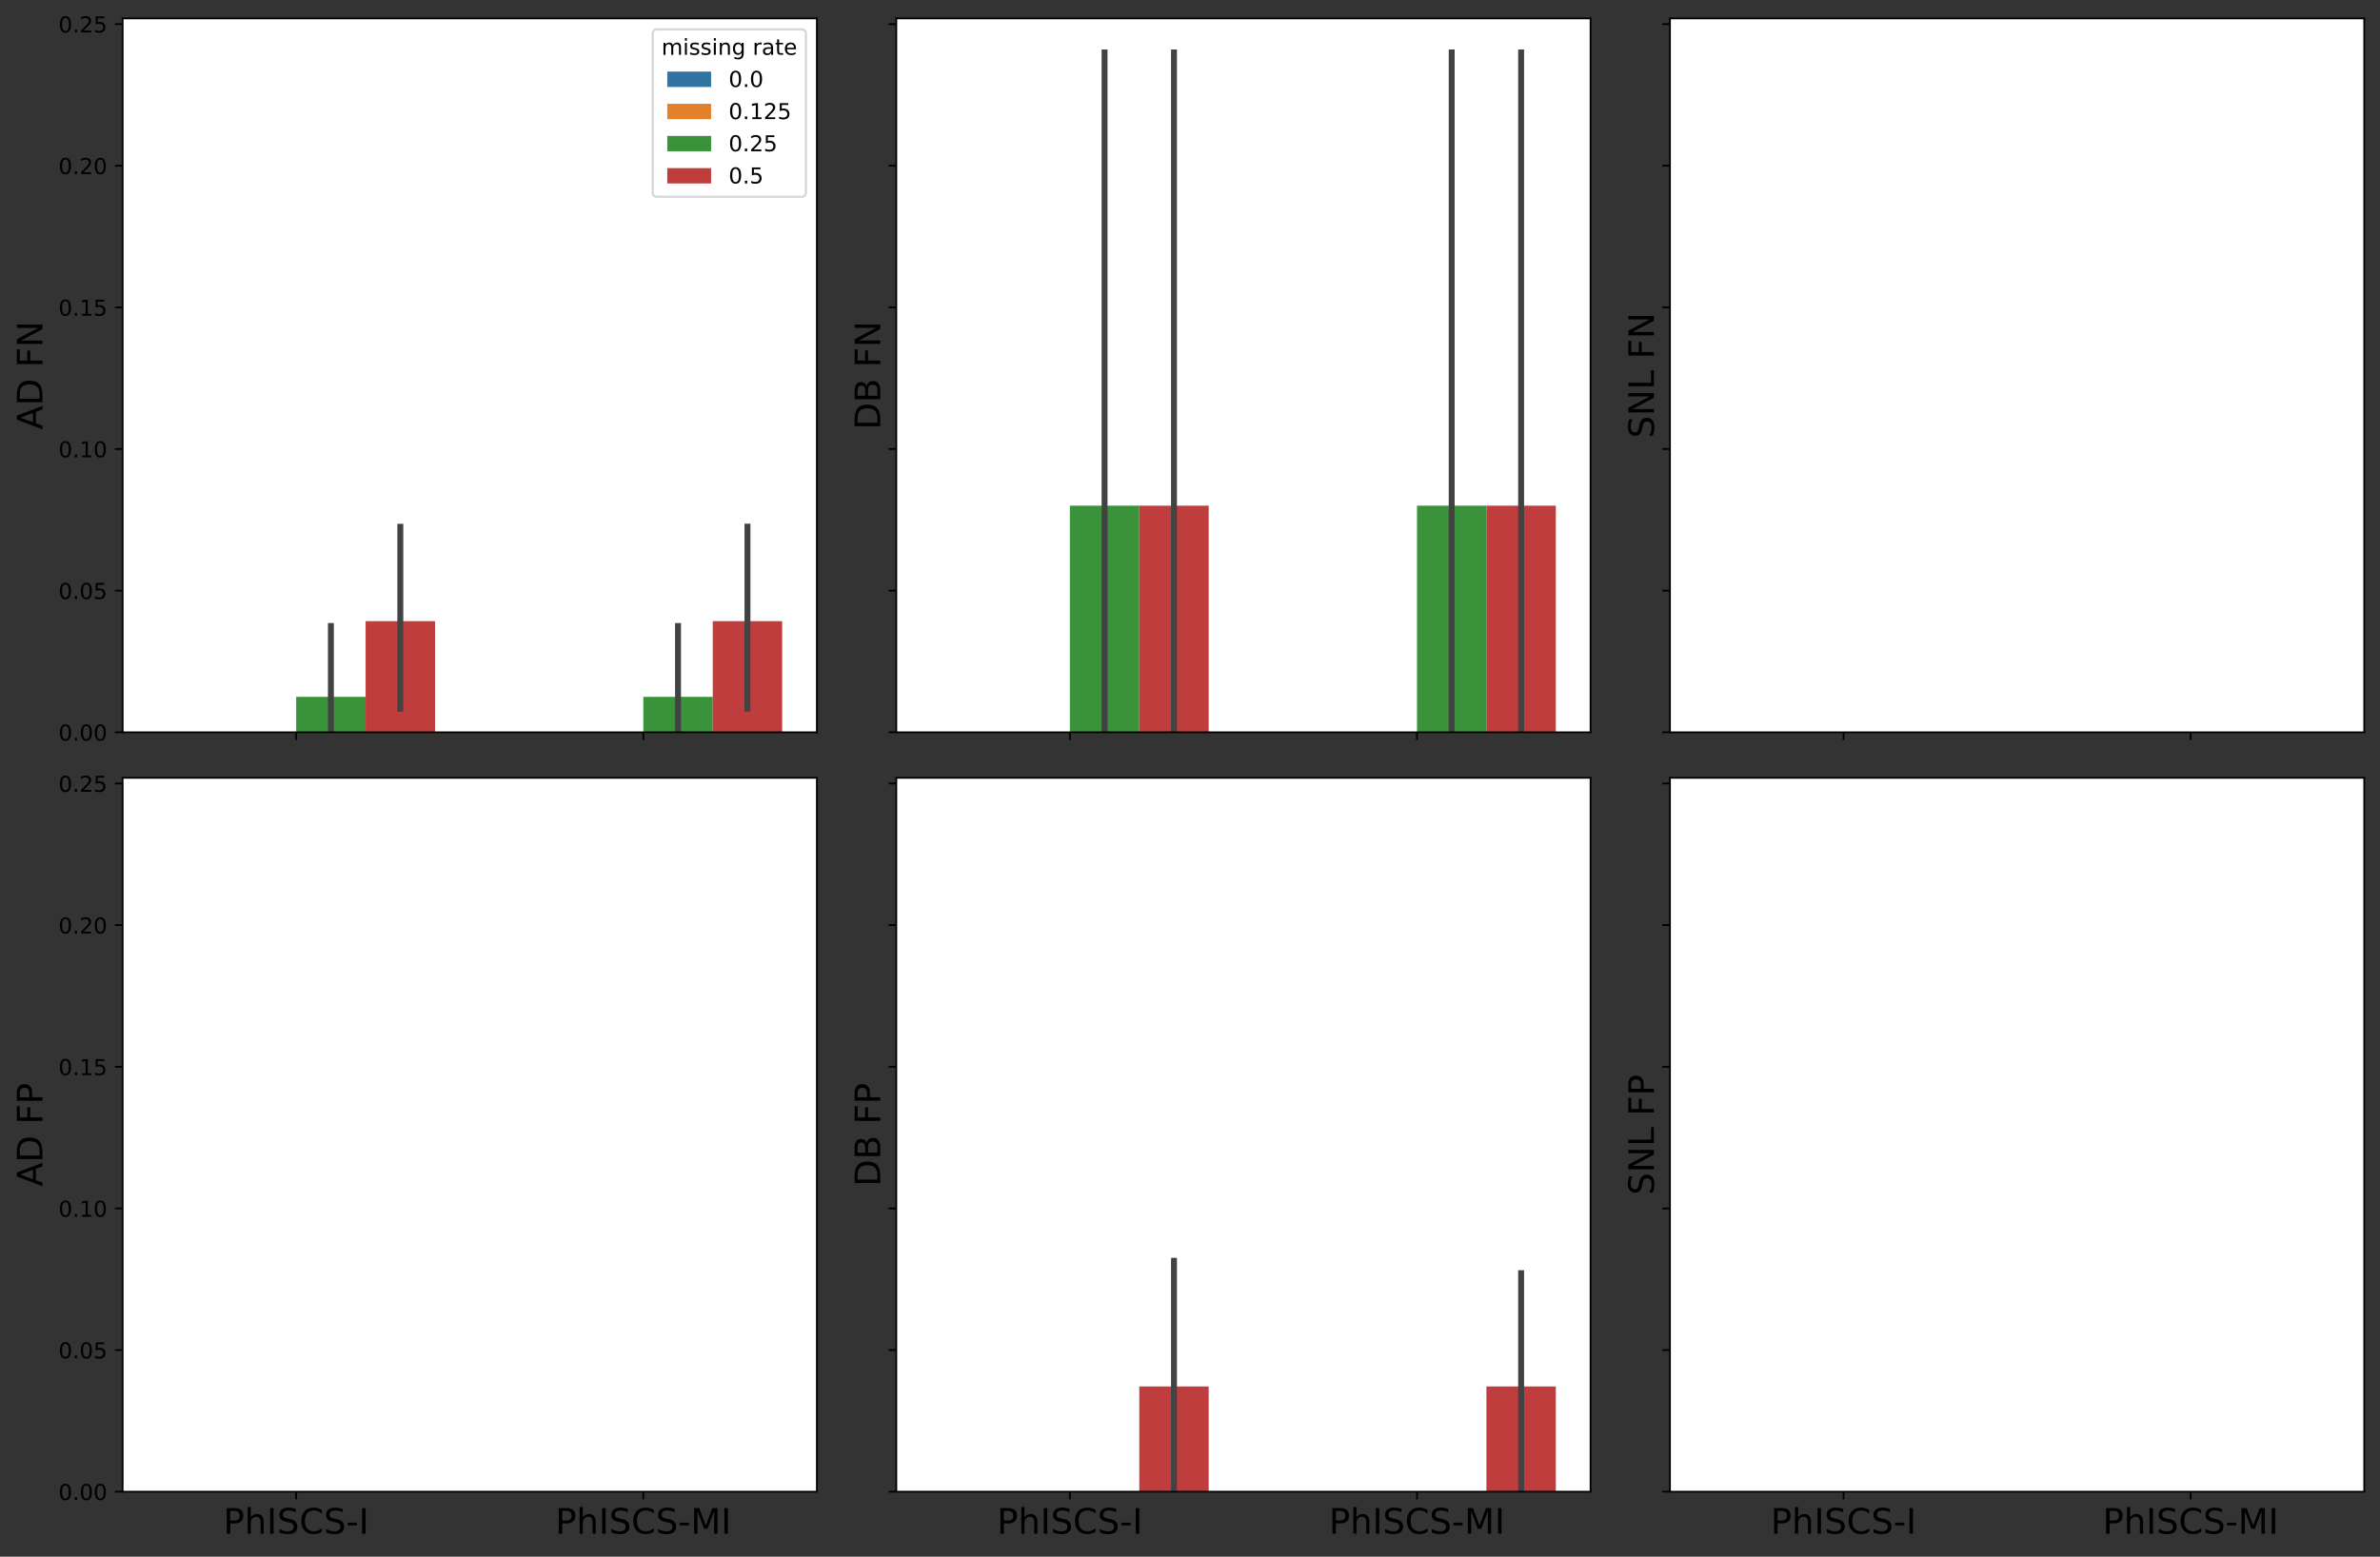 <?xml version="1.0" encoding="utf-8" standalone="no"?>
<!DOCTYPE svg PUBLIC "-//W3C//DTD SVG 1.1//EN"
  "http://www.w3.org/Graphics/SVG/1.1/DTD/svg11.dtd">
<!-- Created with matplotlib (https://matplotlib.org/) -->
<svg height="710.499pt" version="1.1" viewBox="0 0 1085.926 710.499" width="1085.926pt" xmlns="http://www.w3.org/2000/svg" xmlns:xlink="http://www.w3.org/1999/xlink">
 <rect x="0" y="0" width="1085.926" height="710.499" fill="#333333" stroke="none"/>
 <defs>
  <style type="text/css">*{stroke-linecap:butt;stroke-linejoin:round;}</style>
 </defs>
 <g id="figure_1">
  <g id="patch_1">
   <path d="M 0 710.499 
L 1085.926 710.499 
L 1085.926 0 
L 0 0 
z
" style="fill:none;"/>
  </g>
  <g id="axes_1">
   <g id="patch_2">
    <path d="M 55.951 334.214 
L 372.717 334.214 
L 372.717 8.414 
L 55.951 8.414 
z
" style="fill:#ffffff;"/>
   </g>
   <g id="patch_3">
    <path clip-path="url(#pf62bdf9bc0)" d="M 71.789 334.214 
L 103.466 334.214 
L 103.466 334.214 
L 71.789 334.214 
z
" style="fill:#3274a1;"/>
   </g>
   <g id="patch_4">
    <path clip-path="url(#pf62bdf9bc0)" d="M 230.172 334.214 
L 261.849 334.214 
L 261.849 334.214 
L 230.172 334.214 
z
" style="fill:#3274a1;"/>
   </g>
   <g id="patch_5">
    <path clip-path="url(#pf62bdf9bc0)" d="M 103.466 334.214 
L 135.142 334.214 
L 135.142 334.214 
L 103.466 334.214 
z
" style="fill:#e1812c;"/>
   </g>
   <g id="patch_6">
    <path clip-path="url(#pf62bdf9bc0)" d="M 261.849 334.214 
L 293.526 334.214 
L 293.526 334.214 
L 261.849 334.214 
z
" style="fill:#e1812c;"/>
   </g>
   <g id="patch_7">
    <path clip-path="url(#pf62bdf9bc0)" d="M 135.142 334.214 
L 166.819 334.214 
L 166.819 318.053 
L 135.142 318.053 
z
" style="fill:#3a923a;"/>
   </g>
   <g id="patch_8">
    <path clip-path="url(#pf62bdf9bc0)" d="M 293.526 334.214 
L 325.202 334.214 
L 325.202 318.053 
L 293.526 318.053 
z
" style="fill:#3a923a;"/>
   </g>
   <g id="patch_9">
    <path clip-path="url(#pf62bdf9bc0)" d="M 166.819 334.214 
L 198.496 334.214 
L 198.496 283.513 
L 166.819 283.513 
z
" style="fill:#c03d3e;"/>
   </g>
   <g id="patch_10">
    <path clip-path="url(#pf62bdf9bc0)" d="M 325.202 334.214 
L 356.879 334.214 
L 356.879 283.513 
L 325.202 283.513 
z
" style="fill:#c03d3e;"/>
   </g>
   <g id="matplotlib.axis_1">
    <g id="xtick_1">
     <g id="line2d_1">
      <defs>
       <path d="M 0 0 
L 0 3.5 
" id="mae26344bc1" style="stroke:#000000;stroke-width:0.8;"/>
      </defs>
      <g>
       <use style="stroke:#000000;stroke-width:0.8;" x="135.142" xlink:href="#mae26344bc1" y="334.214"/>
      </g>
     </g>
    </g>
    <g id="xtick_2">
     <g id="line2d_2">
      <g>
       <use style="stroke:#000000;stroke-width:0.8;" x="293.526" xlink:href="#mae26344bc1" y="334.214"/>
      </g>
     </g>
    </g>
   </g>
   <g id="matplotlib.axis_2">
    <g id="ytick_1">
     <g id="line2d_3">
      <defs>
       <path d="M 0 0 
L -3.5 0 
" id="m37065fa0f6" style="stroke:#000000;stroke-width:0.8;"/>
      </defs>
      <g>
       <use style="stroke:#000000;stroke-width:0.8;" x="55.951" xlink:href="#m37065fa0f6" y="334.214"/>
      </g>
     </g>
     <g id="text_1">
      <!-- 0.00 -->
      <g transform="translate(26.685 338.013)scale(0.1 -0.1)">
       <defs>
        <path d="M 31.781 66.406 
Q 24.172 66.406 20.328 58.906 
Q 16.5 51.422 16.5 36.375 
Q 16.5 21.391 20.328 13.891 
Q 24.172 6.391 31.781 6.391 
Q 39.453 6.391 43.281 13.891 
Q 47.125 21.391 47.125 36.375 
Q 47.125 51.422 43.281 58.906 
Q 39.453 66.406 31.781 66.406 
z
M 31.781 74.219 
Q 44.047 74.219 50.516 64.516 
Q 56.984 54.828 56.984 36.375 
Q 56.984 17.969 50.516 8.266 
Q 44.047 -1.422 31.781 -1.422 
Q 19.531 -1.422 13.062 8.266 
Q 6.594 17.969 6.594 36.375 
Q 6.594 54.828 13.062 64.516 
Q 19.531 74.219 31.781 74.219 
z
" id="DejaVuSans-48"/>
        <path d="M 10.688 12.406 
L 21 12.406 
L 21 0 
L 10.688 0 
z
" id="DejaVuSans-46"/>
       </defs>
       <use xlink:href="#DejaVuSans-48"/>
       <use x="63.623" xlink:href="#DejaVuSans-46"/>
       <use x="95.41" xlink:href="#DejaVuSans-48"/>
       <use x="159.033" xlink:href="#DejaVuSans-48"/>
      </g>
     </g>
    </g>
    <g id="ytick_2">
     <g id="line2d_4">
      <g>
       <use style="stroke:#000000;stroke-width:0.8;" x="55.951" xlink:href="#m37065fa0f6" y="269.571"/>
      </g>
     </g>
     <g id="text_2">
      <!-- 0.05 -->
      <g transform="translate(26.685 273.37)scale(0.1 -0.1)">
       <defs>
        <path d="M 10.797 72.906 
L 49.516 72.906 
L 49.516 64.594 
L 19.828 64.594 
L 19.828 46.734 
Q 21.969 47.469 24.109 47.828 
Q 26.266 48.188 28.422 48.188 
Q 40.625 48.188 47.75 41.5 
Q 54.891 34.812 54.891 23.391 
Q 54.891 11.625 47.562 5.094 
Q 40.234 -1.422 26.906 -1.422 
Q 22.312 -1.422 17.547 -0.641 
Q 12.797 0.141 7.719 1.703 
L 7.719 11.625 
Q 12.109 9.234 16.797 8.062 
Q 21.484 6.891 26.703 6.891 
Q 35.156 6.891 40.078 11.328 
Q 45.016 15.766 45.016 23.391 
Q 45.016 31 40.078 35.438 
Q 35.156 39.891 26.703 39.891 
Q 22.75 39.891 18.812 39.016 
Q 14.891 38.141 10.797 36.281 
z
" id="DejaVuSans-53"/>
       </defs>
       <use xlink:href="#DejaVuSans-48"/>
       <use x="63.623" xlink:href="#DejaVuSans-46"/>
       <use x="95.41" xlink:href="#DejaVuSans-48"/>
       <use x="159.033" xlink:href="#DejaVuSans-53"/>
      </g>
     </g>
    </g>
    <g id="ytick_3">
     <g id="line2d_5">
      <g>
       <use style="stroke:#000000;stroke-width:0.8;" x="55.951" xlink:href="#m37065fa0f6" y="204.928"/>
      </g>
     </g>
     <g id="text_3">
      <!-- 0.10 -->
      <g transform="translate(26.685 208.727)scale(0.1 -0.1)">
       <defs>
        <path d="M 12.406 8.297 
L 28.516 8.297 
L 28.516 63.922 
L 10.984 60.406 
L 10.984 69.391 
L 28.422 72.906 
L 38.281 72.906 
L 38.281 8.297 
L 54.391 8.297 
L 54.391 0 
L 12.406 0 
z
" id="DejaVuSans-49"/>
       </defs>
       <use xlink:href="#DejaVuSans-48"/>
       <use x="63.623" xlink:href="#DejaVuSans-46"/>
       <use x="95.41" xlink:href="#DejaVuSans-49"/>
       <use x="159.033" xlink:href="#DejaVuSans-48"/>
      </g>
     </g>
    </g>
    <g id="ytick_4">
     <g id="line2d_6">
      <g>
       <use style="stroke:#000000;stroke-width:0.8;" x="55.951" xlink:href="#m37065fa0f6" y="140.285"/>
      </g>
     </g>
     <g id="text_4">
      <!-- 0.15 -->
      <g transform="translate(26.685 144.084)scale(0.1 -0.1)">
       <use xlink:href="#DejaVuSans-48"/>
       <use x="63.623" xlink:href="#DejaVuSans-46"/>
       <use x="95.41" xlink:href="#DejaVuSans-49"/>
       <use x="159.033" xlink:href="#DejaVuSans-53"/>
      </g>
     </g>
    </g>
    <g id="ytick_5">
     <g id="line2d_7">
      <g>
       <use style="stroke:#000000;stroke-width:0.8;" x="55.951" xlink:href="#m37065fa0f6" y="75.642"/>
      </g>
     </g>
     <g id="text_5">
      <!-- 0.20 -->
      <g transform="translate(26.685 79.441)scale(0.1 -0.1)">
       <defs>
        <path d="M 19.188 8.297 
L 53.609 8.297 
L 53.609 0 
L 7.328 0 
L 7.328 8.297 
Q 12.938 14.109 22.625 23.891 
Q 32.328 33.688 34.812 36.531 
Q 39.547 41.844 41.422 45.531 
Q 43.312 49.219 43.312 52.781 
Q 43.312 58.594 39.234 62.25 
Q 35.156 65.922 28.609 65.922 
Q 23.969 65.922 18.812 64.312 
Q 13.672 62.703 7.812 59.422 
L 7.812 69.391 
Q 13.766 71.781 18.938 73 
Q 24.125 74.219 28.422 74.219 
Q 39.75 74.219 46.484 68.547 
Q 53.219 62.891 53.219 53.422 
Q 53.219 48.922 51.531 44.891 
Q 49.859 40.875 45.406 35.406 
Q 44.188 33.984 37.641 27.219 
Q 31.109 20.453 19.188 8.297 
z
" id="DejaVuSans-50"/>
       </defs>
       <use xlink:href="#DejaVuSans-48"/>
       <use x="63.623" xlink:href="#DejaVuSans-46"/>
       <use x="95.41" xlink:href="#DejaVuSans-50"/>
       <use x="159.033" xlink:href="#DejaVuSans-48"/>
      </g>
     </g>
    </g>
    <g id="ytick_6">
     <g id="line2d_8">
      <g>
       <use style="stroke:#000000;stroke-width:0.8;" x="55.951" xlink:href="#m37065fa0f6" y="10.999"/>
      </g>
     </g>
     <g id="text_6">
      <!-- 0.25 -->
      <g transform="translate(26.685 14.798)scale(0.1 -0.1)">
       <use xlink:href="#DejaVuSans-48"/>
       <use x="63.623" xlink:href="#DejaVuSans-46"/>
       <use x="95.41" xlink:href="#DejaVuSans-50"/>
       <use x="159.033" xlink:href="#DejaVuSans-53"/>
      </g>
     </g>
    </g>
    <g id="text_7">
     <!-- AD FN -->
     <g transform="translate(19.358 196.075)rotate(-90)scale(0.16 -0.16)">
      <defs>
       <path d="M 34.188 63.188 
L 20.797 26.906 
L 47.609 26.906 
z
M 28.609 72.906 
L 39.797 72.906 
L 67.578 0 
L 57.328 0 
L 50.688 18.703 
L 17.828 18.703 
L 11.188 0 
L 0.781 0 
z
" id="DejaVuSans-65"/>
       <path d="M 19.672 64.797 
L 19.672 8.109 
L 31.594 8.109 
Q 46.688 8.109 53.688 14.938 
Q 60.688 21.781 60.688 36.531 
Q 60.688 51.172 53.688 57.984 
Q 46.688 64.797 31.594 64.797 
z
M 9.812 72.906 
L 30.078 72.906 
Q 51.266 72.906 61.172 64.094 
Q 71.094 55.281 71.094 36.531 
Q 71.094 17.672 61.125 8.828 
Q 51.172 0 30.078 0 
L 9.812 0 
z
" id="DejaVuSans-68"/>
       <path id="DejaVuSans-32"/>
       <path d="M 9.812 72.906 
L 51.703 72.906 
L 51.703 64.594 
L 19.672 64.594 
L 19.672 43.109 
L 48.578 43.109 
L 48.578 34.812 
L 19.672 34.812 
L 19.672 0 
L 9.812 0 
z
" id="DejaVuSans-70"/>
       <path d="M 9.812 72.906 
L 23.094 72.906 
L 55.422 11.922 
L 55.422 72.906 
L 64.984 72.906 
L 64.984 0 
L 51.703 0 
L 19.391 60.984 
L 19.391 0 
L 9.812 0 
z
" id="DejaVuSans-78"/>
      </defs>
      <use xlink:href="#DejaVuSans-65"/>
      <use x="68.408" xlink:href="#DejaVuSans-68"/>
      <use x="145.41" xlink:href="#DejaVuSans-32"/>
      <use x="177.197" xlink:href="#DejaVuSans-70"/>
      <use x="234.717" xlink:href="#DejaVuSans-78"/>
     </g>
    </g>
   </g>
   <g id="line2d_9">
    <path clip-path="url(#pf62bdf9bc0)" d="M 87.627 334.214 
L 87.627 334.214 
" style="fill:none;stroke:#424242;stroke-linecap:square;stroke-width:2.7;"/>
   </g>
   <g id="line2d_10">
    <path clip-path="url(#pf62bdf9bc0)" d="M 246.011 334.214 
L 246.011 334.214 
" style="fill:none;stroke:#424242;stroke-linecap:square;stroke-width:2.7;"/>
   </g>
   <g id="line2d_11">
    <path clip-path="url(#pf62bdf9bc0)" d="M 119.304 334.214 
L 119.304 334.214 
" style="fill:none;stroke:#424242;stroke-linecap:square;stroke-width:2.7;"/>
   </g>
   <g id="line2d_12">
    <path clip-path="url(#pf62bdf9bc0)" d="M 277.687 334.214 
L 277.687 334.214 
" style="fill:none;stroke:#424242;stroke-linecap:square;stroke-width:2.7;"/>
   </g>
   <g id="line2d_13">
    <path clip-path="url(#pf62bdf9bc0)" d="M 150.981 334.214 
L 150.981 285.731 
" style="fill:none;stroke:#424242;stroke-linecap:square;stroke-width:2.7;"/>
   </g>
   <g id="line2d_14">
    <path clip-path="url(#pf62bdf9bc0)" d="M 309.364 334.214 
L 309.364 285.731 
" style="fill:none;stroke:#424242;stroke-linecap:square;stroke-width:2.7;"/>
   </g>
   <g id="line2d_15">
    <path clip-path="url(#pf62bdf9bc0)" d="M 182.657 323.44 
L 182.657 240.418 
" style="fill:none;stroke:#424242;stroke-linecap:square;stroke-width:2.7;"/>
   </g>
   <g id="line2d_16">
    <path clip-path="url(#pf62bdf9bc0)" d="M 341.041 323.44 
L 341.041 240.363 
" style="fill:none;stroke:#424242;stroke-linecap:square;stroke-width:2.7;"/>
   </g>
   <g id="patch_11">
    <path d="M 55.951 334.214 
L 55.951 8.414 
" style="fill:none;stroke:#000000;stroke-linecap:square;stroke-linejoin:miter;stroke-width:0.8;"/>
   </g>
   <g id="patch_12">
    <path d="M 372.717 334.214 
L 372.717 8.414 
" style="fill:none;stroke:#000000;stroke-linecap:square;stroke-linejoin:miter;stroke-width:0.8;"/>
   </g>
   <g id="patch_13">
    <path d="M 55.951 334.214 
L 372.717 334.214 
" style="fill:none;stroke:#000000;stroke-linecap:square;stroke-linejoin:miter;stroke-width:0.8;"/>
   </g>
   <g id="patch_14">
    <path d="M 55.951 8.414 
L 372.717 8.414 
" style="fill:none;stroke:#000000;stroke-linecap:square;stroke-linejoin:miter;stroke-width:0.8;"/>
   </g>
   <g id="legend_1">
    <g id="patch_15">
     <path d="M 299.825 89.804 
L 365.717 89.804 
Q 367.717 89.804 367.717 87.804 
L 367.717 15.414 
Q 367.717 13.414 365.717 13.414 
L 299.825 13.414 
Q 297.825 13.414 297.825 15.414 
L 297.825 87.804 
Q 297.825 89.804 299.825 89.804 
z
" style="fill:#ffffff;opacity:0.8;stroke:#cccccc;stroke-linejoin:miter;"/>
    </g>
    <g id="text_8">
     <!-- missing rate -->
     <g transform="translate(301.825 25.012)scale(0.1 -0.1)">
      <defs>
       <path d="M 52 44.188 
Q 55.375 50.25 60.062 53.125 
Q 64.75 56 71.094 56 
Q 79.641 56 84.281 50.016 
Q 88.922 44.047 88.922 33.016 
L 88.922 0 
L 79.891 0 
L 79.891 32.719 
Q 79.891 40.578 77.094 44.375 
Q 74.312 48.188 68.609 48.188 
Q 61.625 48.188 57.562 43.547 
Q 53.516 38.922 53.516 30.906 
L 53.516 0 
L 44.484 0 
L 44.484 32.719 
Q 44.484 40.625 41.703 44.406 
Q 38.922 48.188 33.109 48.188 
Q 26.219 48.188 22.156 43.531 
Q 18.109 38.875 18.109 30.906 
L 18.109 0 
L 9.078 0 
L 9.078 54.688 
L 18.109 54.688 
L 18.109 46.188 
Q 21.188 51.219 25.484 53.609 
Q 29.781 56 35.688 56 
Q 41.656 56 45.828 52.969 
Q 50 49.953 52 44.188 
z
" id="DejaVuSans-109"/>
       <path d="M 9.422 54.688 
L 18.406 54.688 
L 18.406 0 
L 9.422 0 
z
M 9.422 75.984 
L 18.406 75.984 
L 18.406 64.594 
L 9.422 64.594 
z
" id="DejaVuSans-105"/>
       <path d="M 44.281 53.078 
L 44.281 44.578 
Q 40.484 46.531 36.375 47.5 
Q 32.281 48.484 27.875 48.484 
Q 21.188 48.484 17.844 46.438 
Q 14.5 44.391 14.5 40.281 
Q 14.5 37.156 16.891 35.375 
Q 19.281 33.594 26.516 31.984 
L 29.594 31.297 
Q 39.156 29.25 43.188 25.516 
Q 47.219 21.781 47.219 15.094 
Q 47.219 7.469 41.188 3.016 
Q 35.156 -1.422 24.609 -1.422 
Q 20.219 -1.422 15.453 -0.562 
Q 10.688 0.297 5.422 2 
L 5.422 11.281 
Q 10.406 8.688 15.234 7.391 
Q 20.062 6.109 24.812 6.109 
Q 31.156 6.109 34.562 8.281 
Q 37.984 10.453 37.984 14.406 
Q 37.984 18.062 35.516 20.016 
Q 33.062 21.969 24.703 23.781 
L 21.578 24.516 
Q 13.234 26.266 9.516 29.906 
Q 5.812 33.547 5.812 39.891 
Q 5.812 47.609 11.281 51.797 
Q 16.75 56 26.812 56 
Q 31.781 56 36.172 55.266 
Q 40.578 54.547 44.281 53.078 
z
" id="DejaVuSans-115"/>
       <path d="M 54.891 33.016 
L 54.891 0 
L 45.906 0 
L 45.906 32.719 
Q 45.906 40.484 42.875 44.328 
Q 39.844 48.188 33.797 48.188 
Q 26.516 48.188 22.312 43.547 
Q 18.109 38.922 18.109 30.906 
L 18.109 0 
L 9.078 0 
L 9.078 54.688 
L 18.109 54.688 
L 18.109 46.188 
Q 21.344 51.125 25.703 53.562 
Q 30.078 56 35.797 56 
Q 45.219 56 50.047 50.172 
Q 54.891 44.344 54.891 33.016 
z
" id="DejaVuSans-110"/>
       <path d="M 45.406 27.984 
Q 45.406 37.75 41.375 43.109 
Q 37.359 48.484 30.078 48.484 
Q 22.859 48.484 18.828 43.109 
Q 14.797 37.75 14.797 27.984 
Q 14.797 18.266 18.828 12.891 
Q 22.859 7.516 30.078 7.516 
Q 37.359 7.516 41.375 12.891 
Q 45.406 18.266 45.406 27.984 
z
M 54.391 6.781 
Q 54.391 -7.172 48.188 -13.984 
Q 42 -20.797 29.203 -20.797 
Q 24.469 -20.797 20.266 -20.094 
Q 16.062 -19.391 12.109 -17.922 
L 12.109 -9.188 
Q 16.062 -11.328 19.922 -12.344 
Q 23.781 -13.375 27.781 -13.375 
Q 36.625 -13.375 41.016 -8.766 
Q 45.406 -4.156 45.406 5.172 
L 45.406 9.625 
Q 42.625 4.781 38.281 2.391 
Q 33.938 0 27.875 0 
Q 17.828 0 11.672 7.656 
Q 5.516 15.328 5.516 27.984 
Q 5.516 40.672 11.672 48.328 
Q 17.828 56 27.875 56 
Q 33.938 56 38.281 53.609 
Q 42.625 51.219 45.406 46.391 
L 45.406 54.688 
L 54.391 54.688 
z
" id="DejaVuSans-103"/>
       <path d="M 41.109 46.297 
Q 39.594 47.172 37.812 47.578 
Q 36.031 48 33.891 48 
Q 26.266 48 22.188 43.047 
Q 18.109 38.094 18.109 28.812 
L 18.109 0 
L 9.078 0 
L 9.078 54.688 
L 18.109 54.688 
L 18.109 46.188 
Q 20.953 51.172 25.484 53.578 
Q 30.031 56 36.531 56 
Q 37.453 56 38.578 55.875 
Q 39.703 55.766 41.062 55.516 
z
" id="DejaVuSans-114"/>
       <path d="M 34.281 27.484 
Q 23.391 27.484 19.188 25 
Q 14.984 22.516 14.984 16.5 
Q 14.984 11.719 18.141 8.906 
Q 21.297 6.109 26.703 6.109 
Q 34.188 6.109 38.703 11.406 
Q 43.219 16.703 43.219 25.484 
L 43.219 27.484 
z
M 52.203 31.203 
L 52.203 0 
L 43.219 0 
L 43.219 8.297 
Q 40.141 3.328 35.547 0.953 
Q 30.953 -1.422 24.312 -1.422 
Q 15.922 -1.422 10.953 3.297 
Q 6 8.016 6 15.922 
Q 6 25.141 12.172 29.828 
Q 18.359 34.516 30.609 34.516 
L 43.219 34.516 
L 43.219 35.406 
Q 43.219 41.609 39.141 45 
Q 35.062 48.391 27.688 48.391 
Q 23 48.391 18.547 47.266 
Q 14.109 46.141 10.016 43.891 
L 10.016 52.203 
Q 14.938 54.109 19.578 55.047 
Q 24.219 56 28.609 56 
Q 40.484 56 46.344 49.844 
Q 52.203 43.703 52.203 31.203 
z
" id="DejaVuSans-97"/>
       <path d="M 18.312 70.219 
L 18.312 54.688 
L 36.812 54.688 
L 36.812 47.703 
L 18.312 47.703 
L 18.312 18.016 
Q 18.312 11.328 20.141 9.422 
Q 21.969 7.516 27.594 7.516 
L 36.812 7.516 
L 36.812 0 
L 27.594 0 
Q 17.188 0 13.234 3.875 
Q 9.281 7.766 9.281 18.016 
L 9.281 47.703 
L 2.688 47.703 
L 2.688 54.688 
L 9.281 54.688 
L 9.281 70.219 
z
" id="DejaVuSans-116"/>
       <path d="M 56.203 29.594 
L 56.203 25.203 
L 14.891 25.203 
Q 15.484 15.922 20.484 11.062 
Q 25.484 6.203 34.422 6.203 
Q 39.594 6.203 44.453 7.469 
Q 49.312 8.734 54.109 11.281 
L 54.109 2.781 
Q 49.266 0.734 44.188 -0.344 
Q 39.109 -1.422 33.891 -1.422 
Q 20.797 -1.422 13.156 6.188 
Q 5.516 13.812 5.516 26.812 
Q 5.516 40.234 12.766 48.109 
Q 20.016 56 32.328 56 
Q 43.359 56 49.781 48.891 
Q 56.203 41.797 56.203 29.594 
z
M 47.219 32.234 
Q 47.125 39.594 43.094 43.984 
Q 39.062 48.391 32.422 48.391 
Q 24.906 48.391 20.391 44.141 
Q 15.875 39.891 15.188 32.172 
z
" id="DejaVuSans-101"/>
      </defs>
      <use xlink:href="#DejaVuSans-109"/>
      <use x="97.412" xlink:href="#DejaVuSans-105"/>
      <use x="125.195" xlink:href="#DejaVuSans-115"/>
      <use x="177.295" xlink:href="#DejaVuSans-115"/>
      <use x="229.395" xlink:href="#DejaVuSans-105"/>
      <use x="257.178" xlink:href="#DejaVuSans-110"/>
      <use x="320.557" xlink:href="#DejaVuSans-103"/>
      <use x="384.033" xlink:href="#DejaVuSans-32"/>
      <use x="415.82" xlink:href="#DejaVuSans-114"/>
      <use x="456.934" xlink:href="#DejaVuSans-97"/>
      <use x="518.213" xlink:href="#DejaVuSans-116"/>
      <use x="557.422" xlink:href="#DejaVuSans-101"/>
     </g>
    </g>
    <g id="patch_16">
     <path d="M 304.457 39.69 
L 324.457 39.69 
L 324.457 32.69 
L 304.457 32.69 
z
" style="fill:#3274a1;"/>
    </g>
    <g id="text_9">
     <!-- 0.0 -->
     <g transform="translate(332.457 39.69)scale(0.1 -0.1)">
      <use xlink:href="#DejaVuSans-48"/>
      <use x="63.623" xlink:href="#DejaVuSans-46"/>
      <use x="95.41" xlink:href="#DejaVuSans-48"/>
     </g>
    </g>
    <g id="patch_17">
     <path d="M 304.457 54.368 
L 324.457 54.368 
L 324.457 47.368 
L 304.457 47.368 
z
" style="fill:#e1812c;"/>
    </g>
    <g id="text_10">
     <!-- 0.125 -->
     <g transform="translate(332.457 54.368)scale(0.1 -0.1)">
      <use xlink:href="#DejaVuSans-48"/>
      <use x="63.623" xlink:href="#DejaVuSans-46"/>
      <use x="95.41" xlink:href="#DejaVuSans-49"/>
      <use x="159.033" xlink:href="#DejaVuSans-50"/>
      <use x="222.656" xlink:href="#DejaVuSans-53"/>
     </g>
    </g>
    <g id="patch_18">
     <path d="M 304.457 69.046 
L 324.457 69.046 
L 324.457 62.046 
L 304.457 62.046 
z
" style="fill:#3a923a;"/>
    </g>
    <g id="text_11">
     <!-- 0.25 -->
     <g transform="translate(332.457 69.046)scale(0.1 -0.1)">
      <use xlink:href="#DejaVuSans-48"/>
      <use x="63.623" xlink:href="#DejaVuSans-46"/>
      <use x="95.41" xlink:href="#DejaVuSans-50"/>
      <use x="159.033" xlink:href="#DejaVuSans-53"/>
     </g>
    </g>
    <g id="patch_19">
     <path d="M 304.457 83.724 
L 324.457 83.724 
L 324.457 76.724 
L 304.457 76.724 
z
" style="fill:#c03d3e;"/>
    </g>
    <g id="text_12">
     <!-- 0.5 -->
     <g transform="translate(332.457 83.724)scale(0.1 -0.1)">
      <use xlink:href="#DejaVuSans-48"/>
      <use x="63.623" xlink:href="#DejaVuSans-46"/>
      <use x="95.41" xlink:href="#DejaVuSans-53"/>
     </g>
    </g>
   </g>
  </g>
  <g id="axes_2">
   <g id="patch_20">
    <path d="M 408.955 334.214 
L 725.721 334.214 
L 725.721 8.414 
L 408.955 8.414 
z
" style="fill:#ffffff;"/>
   </g>
   <g id="patch_21">
    <path clip-path="url(#pb24595cce3)" d="M 424.793 334.214 
L 456.47 334.214 
L 456.47 334.214 
L 424.793 334.214 
z
" style="fill:#3274a1;"/>
   </g>
   <g id="patch_22">
    <path clip-path="url(#pb24595cce3)" d="M 583.176 334.214 
L 614.853 334.214 
L 614.853 334.214 
L 583.176 334.214 
z
" style="fill:#3274a1;"/>
   </g>
   <g id="patch_23">
    <path clip-path="url(#pb24595cce3)" d="M 456.47 334.214 
L 488.146 334.214 
L 488.146 334.214 
L 456.47 334.214 
z
" style="fill:#e1812c;"/>
   </g>
   <g id="patch_24">
    <path clip-path="url(#pb24595cce3)" d="M 614.853 334.214 
L 646.53 334.214 
L 646.53 334.214 
L 614.853 334.214 
z
" style="fill:#e1812c;"/>
   </g>
   <g id="patch_25">
    <path clip-path="url(#pb24595cce3)" d="M 488.146 334.214 
L 519.823 334.214 
L 519.823 230.785 
L 488.146 230.785 
z
" style="fill:#3a923a;"/>
   </g>
   <g id="patch_26">
    <path clip-path="url(#pb24595cce3)" d="M 646.53 334.214 
L 678.206 334.214 
L 678.206 230.785 
L 646.53 230.785 
z
" style="fill:#3a923a;"/>
   </g>
   <g id="patch_27">
    <path clip-path="url(#pb24595cce3)" d="M 519.823 334.214 
L 551.5 334.214 
L 551.5 230.785 
L 519.823 230.785 
z
" style="fill:#c03d3e;"/>
   </g>
   <g id="patch_28">
    <path clip-path="url(#pb24595cce3)" d="M 678.206 334.214 
L 709.883 334.214 
L 709.883 230.785 
L 678.206 230.785 
z
" style="fill:#c03d3e;"/>
   </g>
   <g id="matplotlib.axis_3">
    <g id="xtick_3">
     <g id="line2d_17">
      <g>
       <use style="stroke:#000000;stroke-width:0.8;" x="488.146" xlink:href="#mae26344bc1" y="334.214"/>
      </g>
     </g>
    </g>
    <g id="xtick_4">
     <g id="line2d_18">
      <g>
       <use style="stroke:#000000;stroke-width:0.8;" x="646.53" xlink:href="#mae26344bc1" y="334.214"/>
      </g>
     </g>
    </g>
   </g>
   <g id="matplotlib.axis_4">
    <g id="ytick_7">
     <g id="line2d_19">
      <g>
       <use style="stroke:#000000;stroke-width:0.8;" x="408.955" xlink:href="#m37065fa0f6" y="334.214"/>
      </g>
     </g>
    </g>
    <g id="ytick_8">
     <g id="line2d_20">
      <g>
       <use style="stroke:#000000;stroke-width:0.8;" x="408.955" xlink:href="#m37065fa0f6" y="269.571"/>
      </g>
     </g>
    </g>
    <g id="ytick_9">
     <g id="line2d_21">
      <g>
       <use style="stroke:#000000;stroke-width:0.8;" x="408.955" xlink:href="#m37065fa0f6" y="204.928"/>
      </g>
     </g>
    </g>
    <g id="ytick_10">
     <g id="line2d_22">
      <g>
       <use style="stroke:#000000;stroke-width:0.8;" x="408.955" xlink:href="#m37065fa0f6" y="140.285"/>
      </g>
     </g>
    </g>
    <g id="ytick_11">
     <g id="line2d_23">
      <g>
       <use style="stroke:#000000;stroke-width:0.8;" x="408.955" xlink:href="#m37065fa0f6" y="75.642"/>
      </g>
     </g>
    </g>
    <g id="ytick_12">
     <g id="line2d_24">
      <g>
       <use style="stroke:#000000;stroke-width:0.8;" x="408.955" xlink:href="#m37065fa0f6" y="10.999"/>
      </g>
     </g>
    </g>
    <g id="text_13">
     <!-- DB FN -->
     <g transform="translate(401.627 196.091)rotate(-90)scale(0.16 -0.16)">
      <defs>
       <path d="M 19.672 34.812 
L 19.672 8.109 
L 35.5 8.109 
Q 43.453 8.109 47.281 11.406 
Q 51.125 14.703 51.125 21.484 
Q 51.125 28.328 47.281 31.562 
Q 43.453 34.812 35.5 34.812 
z
M 19.672 64.797 
L 19.672 42.828 
L 34.281 42.828 
Q 41.5 42.828 45.031 45.531 
Q 48.578 48.25 48.578 53.812 
Q 48.578 59.328 45.031 62.062 
Q 41.5 64.797 34.281 64.797 
z
M 9.812 72.906 
L 35.016 72.906 
Q 46.297 72.906 52.391 68.219 
Q 58.5 63.531 58.5 54.891 
Q 58.5 48.188 55.375 44.234 
Q 52.25 40.281 46.188 39.312 
Q 53.469 37.75 57.5 32.781 
Q 61.531 27.828 61.531 20.406 
Q 61.531 10.641 54.891 5.312 
Q 48.25 0 35.984 0 
L 9.812 0 
z
" id="DejaVuSans-66"/>
      </defs>
      <use xlink:href="#DejaVuSans-68"/>
      <use x="77.002" xlink:href="#DejaVuSans-66"/>
      <use x="145.605" xlink:href="#DejaVuSans-32"/>
      <use x="177.393" xlink:href="#DejaVuSans-70"/>
      <use x="234.912" xlink:href="#DejaVuSans-78"/>
     </g>
    </g>
   </g>
   <g id="line2d_25">
    <path clip-path="url(#pb24595cce3)" d="M 440.631 334.214 
L 440.631 334.214 
" style="fill:none;stroke:#424242;stroke-linecap:square;stroke-width:2.7;"/>
   </g>
   <g id="line2d_26">
    <path clip-path="url(#pb24595cce3)" d="M 599.015 334.214 
L 599.015 334.214 
" style="fill:none;stroke:#424242;stroke-linecap:square;stroke-width:2.7;"/>
   </g>
   <g id="line2d_27">
    <path clip-path="url(#pb24595cce3)" d="M 472.308 334.214 
L 472.308 334.214 
" style="fill:none;stroke:#424242;stroke-linecap:square;stroke-width:2.7;"/>
   </g>
   <g id="line2d_28">
    <path clip-path="url(#pb24595cce3)" d="M 630.691 334.214 
L 630.691 334.214 
" style="fill:none;stroke:#424242;stroke-linecap:square;stroke-width:2.7;"/>
   </g>
   <g id="line2d_29">
    <path clip-path="url(#pb24595cce3)" d="M 503.985 334.214 
L 503.985 23.928 
" style="fill:none;stroke:#424242;stroke-linecap:square;stroke-width:2.7;"/>
   </g>
   <g id="line2d_30">
    <path clip-path="url(#pb24595cce3)" d="M 662.368 334.214 
L 662.368 23.928 
" style="fill:none;stroke:#424242;stroke-linecap:square;stroke-width:2.7;"/>
   </g>
   <g id="line2d_31">
    <path clip-path="url(#pb24595cce3)" d="M 535.661 334.214 
L 535.661 23.928 
" style="fill:none;stroke:#424242;stroke-linecap:square;stroke-width:2.7;"/>
   </g>
   <g id="line2d_32">
    <path clip-path="url(#pb24595cce3)" d="M 694.045 334.214 
L 694.045 23.928 
" style="fill:none;stroke:#424242;stroke-linecap:square;stroke-width:2.7;"/>
   </g>
   <g id="patch_29">
    <path d="M 408.955 334.214 
L 408.955 8.414 
" style="fill:none;stroke:#000000;stroke-linecap:square;stroke-linejoin:miter;stroke-width:0.8;"/>
   </g>
   <g id="patch_30">
    <path d="M 725.721 334.214 
L 725.721 8.414 
" style="fill:none;stroke:#000000;stroke-linecap:square;stroke-linejoin:miter;stroke-width:0.8;"/>
   </g>
   <g id="patch_31">
    <path d="M 408.955 334.214 
L 725.721 334.214 
" style="fill:none;stroke:#000000;stroke-linecap:square;stroke-linejoin:miter;stroke-width:0.8;"/>
   </g>
   <g id="patch_32">
    <path d="M 408.955 8.414 
L 725.721 8.414 
" style="fill:none;stroke:#000000;stroke-linecap:square;stroke-linejoin:miter;stroke-width:0.8;"/>
   </g>
  </g>
  <g id="axes_3">
   <g id="patch_33">
    <path d="M 761.959 334.214 
L 1078.726 334.214 
L 1078.726 8.414 
L 761.959 8.414 
z
" style="fill:#ffffff;"/>
   </g>
   <g id="patch_34">
    <path clip-path="url(#p768c4e842f)" d="M 777.797 334.214 
L 809.474 334.214 
L 809.474 334.214 
L 777.797 334.214 
z
" style="fill:#3274a1;"/>
   </g>
   <g id="patch_35">
    <path clip-path="url(#p768c4e842f)" d="M 936.181 334.214 
L 967.857 334.214 
L 967.857 334.214 
L 936.181 334.214 
z
" style="fill:#3274a1;"/>
   </g>
   <g id="patch_36">
    <path clip-path="url(#p768c4e842f)" d="M 809.474 334.214 
L 841.151 334.214 
L 841.151 334.214 
L 809.474 334.214 
z
" style="fill:#e1812c;"/>
   </g>
   <g id="patch_37">
    <path clip-path="url(#p768c4e842f)" d="M 967.857 334.214 
L 999.534 334.214 
L 999.534 334.214 
L 967.857 334.214 
z
" style="fill:#e1812c;"/>
   </g>
   <g id="patch_38">
    <path clip-path="url(#p768c4e842f)" d="M 841.151 334.214 
L 872.827 334.214 
L 872.827 334.214 
L 841.151 334.214 
z
" style="fill:#3a923a;"/>
   </g>
   <g id="patch_39">
    <path clip-path="url(#p768c4e842f)" d="M 999.534 334.214 
L 1031.211 334.214 
L 1031.211 334.214 
L 999.534 334.214 
z
" style="fill:#3a923a;"/>
   </g>
   <g id="patch_40">
    <path clip-path="url(#p768c4e842f)" d="M 872.827 334.214 
L 904.504 334.214 
L 904.504 334.214 
L 872.827 334.214 
z
" style="fill:#c03d3e;"/>
   </g>
   <g id="patch_41">
    <path clip-path="url(#p768c4e842f)" d="M 1031.211 334.214 
L 1062.887 334.214 
L 1062.887 334.214 
L 1031.211 334.214 
z
" style="fill:#c03d3e;"/>
   </g>
   <g id="matplotlib.axis_5">
    <g id="xtick_5">
     <g id="line2d_33">
      <g>
       <use style="stroke:#000000;stroke-width:0.8;" x="841.151" xlink:href="#mae26344bc1" y="334.214"/>
      </g>
     </g>
    </g>
    <g id="xtick_6">
     <g id="line2d_34">
      <g>
       <use style="stroke:#000000;stroke-width:0.8;" x="999.534" xlink:href="#mae26344bc1" y="334.214"/>
      </g>
     </g>
    </g>
   </g>
   <g id="matplotlib.axis_6">
    <g id="ytick_13">
     <g id="line2d_35">
      <g>
       <use style="stroke:#000000;stroke-width:0.8;" x="761.959" xlink:href="#m37065fa0f6" y="334.214"/>
      </g>
     </g>
    </g>
    <g id="ytick_14">
     <g id="line2d_36">
      <g>
       <use style="stroke:#000000;stroke-width:0.8;" x="761.959" xlink:href="#m37065fa0f6" y="269.571"/>
      </g>
     </g>
    </g>
    <g id="ytick_15">
     <g id="line2d_37">
      <g>
       <use style="stroke:#000000;stroke-width:0.8;" x="761.959" xlink:href="#m37065fa0f6" y="204.928"/>
      </g>
     </g>
    </g>
    <g id="ytick_16">
     <g id="line2d_38">
      <g>
       <use style="stroke:#000000;stroke-width:0.8;" x="761.959" xlink:href="#m37065fa0f6" y="140.285"/>
      </g>
     </g>
    </g>
    <g id="ytick_17">
     <g id="line2d_39">
      <g>
       <use style="stroke:#000000;stroke-width:0.8;" x="761.959" xlink:href="#m37065fa0f6" y="75.642"/>
      </g>
     </g>
    </g>
    <g id="ytick_18">
     <g id="line2d_40">
      <g>
       <use style="stroke:#000000;stroke-width:0.8;" x="761.959" xlink:href="#m37065fa0f6" y="10.999"/>
      </g>
     </g>
    </g>
    <g id="text_14">
     <!-- SNL FN -->
     <g transform="translate(754.631 199.964)rotate(-90)scale(0.16 -0.16)">
      <defs>
       <path d="M 53.516 70.516 
L 53.516 60.891 
Q 47.906 63.578 42.922 64.891 
Q 37.938 66.219 33.297 66.219 
Q 25.25 66.219 20.875 63.094 
Q 16.5 59.969 16.5 54.203 
Q 16.5 49.359 19.406 46.891 
Q 22.312 44.438 30.422 42.922 
L 36.375 41.703 
Q 47.406 39.594 52.656 34.297 
Q 57.906 29 57.906 20.125 
Q 57.906 9.516 50.797 4.047 
Q 43.703 -1.422 29.984 -1.422 
Q 24.812 -1.422 18.969 -0.25 
Q 13.141 0.922 6.891 3.219 
L 6.891 13.375 
Q 12.891 10.016 18.656 8.297 
Q 24.422 6.594 29.984 6.594 
Q 38.422 6.594 43.016 9.906 
Q 47.609 13.234 47.609 19.391 
Q 47.609 24.75 44.312 27.781 
Q 41.016 30.812 33.5 32.328 
L 27.484 33.5 
Q 16.453 35.688 11.516 40.375 
Q 6.594 45.062 6.594 53.422 
Q 6.594 63.094 13.406 68.656 
Q 20.219 74.219 32.172 74.219 
Q 37.312 74.219 42.625 73.281 
Q 47.953 72.359 53.516 70.516 
z
" id="DejaVuSans-83"/>
       <path d="M 9.812 72.906 
L 19.672 72.906 
L 19.672 8.297 
L 55.172 8.297 
L 55.172 0 
L 9.812 0 
z
" id="DejaVuSans-76"/>
      </defs>
      <use xlink:href="#DejaVuSans-83"/>
      <use x="63.477" xlink:href="#DejaVuSans-78"/>
      <use x="138.281" xlink:href="#DejaVuSans-76"/>
      <use x="193.994" xlink:href="#DejaVuSans-32"/>
      <use x="225.781" xlink:href="#DejaVuSans-70"/>
      <use x="283.301" xlink:href="#DejaVuSans-78"/>
     </g>
    </g>
   </g>
   <g id="line2d_41">
    <path clip-path="url(#p768c4e842f)" d="M 793.636 334.214 
L 793.636 334.214 
" style="fill:none;stroke:#424242;stroke-linecap:square;stroke-width:2.7;"/>
   </g>
   <g id="line2d_42">
    <path clip-path="url(#p768c4e842f)" d="M 952.019 334.214 
L 952.019 334.214 
" style="fill:none;stroke:#424242;stroke-linecap:square;stroke-width:2.7;"/>
   </g>
   <g id="line2d_43">
    <path clip-path="url(#p768c4e842f)" d="M 825.312 334.214 
L 825.312 334.214 
" style="fill:none;stroke:#424242;stroke-linecap:square;stroke-width:2.7;"/>
   </g>
   <g id="line2d_44">
    <path clip-path="url(#p768c4e842f)" d="M 983.696 334.214 
L 983.696 334.214 
" style="fill:none;stroke:#424242;stroke-linecap:square;stroke-width:2.7;"/>
   </g>
   <g id="line2d_45">
    <path clip-path="url(#p768c4e842f)" d="M 856.989 334.214 
L 856.989 334.214 
" style="fill:none;stroke:#424242;stroke-linecap:square;stroke-width:2.7;"/>
   </g>
   <g id="line2d_46">
    <path clip-path="url(#p768c4e842f)" d="M 1015.372 334.214 
L 1015.372 334.214 
" style="fill:none;stroke:#424242;stroke-linecap:square;stroke-width:2.7;"/>
   </g>
   <g id="line2d_47">
    <path clip-path="url(#p768c4e842f)" d="M 888.666 334.214 
L 888.666 334.214 
" style="fill:none;stroke:#424242;stroke-linecap:square;stroke-width:2.7;"/>
   </g>
   <g id="line2d_48">
    <path clip-path="url(#p768c4e842f)" d="M 1047.049 334.214 
L 1047.049 334.214 
" style="fill:none;stroke:#424242;stroke-linecap:square;stroke-width:2.7;"/>
   </g>
   <g id="patch_42">
    <path d="M 761.959 334.214 
L 761.959 8.414 
" style="fill:none;stroke:#000000;stroke-linecap:square;stroke-linejoin:miter;stroke-width:0.8;"/>
   </g>
   <g id="patch_43">
    <path d="M 1078.726 334.214 
L 1078.726 8.414 
" style="fill:none;stroke:#000000;stroke-linecap:square;stroke-linejoin:miter;stroke-width:0.8;"/>
   </g>
   <g id="patch_44">
    <path d="M 761.959 334.214 
L 1078.726 334.214 
" style="fill:none;stroke:#000000;stroke-linecap:square;stroke-linejoin:miter;stroke-width:0.8;"/>
   </g>
   <g id="patch_45">
    <path d="M 761.959 8.414 
L 1078.726 8.414 
" style="fill:none;stroke:#000000;stroke-linecap:square;stroke-linejoin:miter;stroke-width:0.8;"/>
   </g>
  </g>
  <g id="axes_4">
   <g id="patch_46">
    <path d="M 55.951 680.814 
L 372.717 680.814 
L 372.717 355.014 
L 55.951 355.014 
z
" style="fill:#ffffff;"/>
   </g>
   <g id="patch_47">
    <path clip-path="url(#p2a24d590ac)" d="M 71.789 680.814 
L 103.466 680.814 
L 103.466 680.814 
L 71.789 680.814 
z
" style="fill:#3274a1;"/>
   </g>
   <g id="patch_48">
    <path clip-path="url(#p2a24d590ac)" d="M 230.172 680.814 
L 261.849 680.814 
L 261.849 680.814 
L 230.172 680.814 
z
" style="fill:#3274a1;"/>
   </g>
   <g id="patch_49">
    <path clip-path="url(#p2a24d590ac)" d="M 103.466 680.814 
L 135.142 680.814 
L 135.142 680.814 
L 103.466 680.814 
z
" style="fill:#e1812c;"/>
   </g>
   <g id="patch_50">
    <path clip-path="url(#p2a24d590ac)" d="M 261.849 680.814 
L 293.526 680.814 
L 293.526 680.814 
L 261.849 680.814 
z
" style="fill:#e1812c;"/>
   </g>
   <g id="patch_51">
    <path clip-path="url(#p2a24d590ac)" d="M 135.142 680.814 
L 166.819 680.814 
L 166.819 680.814 
L 135.142 680.814 
z
" style="fill:#3a923a;"/>
   </g>
   <g id="patch_52">
    <path clip-path="url(#p2a24d590ac)" d="M 293.526 680.814 
L 325.202 680.814 
L 325.202 680.814 
L 293.526 680.814 
z
" style="fill:#3a923a;"/>
   </g>
   <g id="patch_53">
    <path clip-path="url(#p2a24d590ac)" d="M 166.819 680.814 
L 198.496 680.814 
L 198.496 680.814 
L 166.819 680.814 
z
" style="fill:#c03d3e;"/>
   </g>
   <g id="patch_54">
    <path clip-path="url(#p2a24d590ac)" d="M 325.202 680.814 
L 356.879 680.814 
L 356.879 680.814 
L 325.202 680.814 
z
" style="fill:#c03d3e;"/>
   </g>
   <g id="matplotlib.axis_7">
    <g id="xtick_7">
     <g id="line2d_49">
      <g>
       <use style="stroke:#000000;stroke-width:0.8;" x="135.142" xlink:href="#mae26344bc1" y="680.814"/>
      </g>
     </g>
     <g id="text_15">
      <!-- PhISCS-I -->
      <g transform="translate(101.899 699.971)scale(0.16 -0.16)">
       <defs>
        <path d="M 19.672 64.797 
L 19.672 37.406 
L 32.078 37.406 
Q 38.969 37.406 42.719 40.969 
Q 46.484 44.531 46.484 51.125 
Q 46.484 57.672 42.719 61.234 
Q 38.969 64.797 32.078 64.797 
z
M 9.812 72.906 
L 32.078 72.906 
Q 44.344 72.906 50.609 67.359 
Q 56.891 61.812 56.891 51.125 
Q 56.891 40.328 50.609 34.812 
Q 44.344 29.297 32.078 29.297 
L 19.672 29.297 
L 19.672 0 
L 9.812 0 
z
" id="DejaVuSans-80"/>
        <path d="M 54.891 33.016 
L 54.891 0 
L 45.906 0 
L 45.906 32.719 
Q 45.906 40.484 42.875 44.328 
Q 39.844 48.188 33.797 48.188 
Q 26.516 48.188 22.312 43.547 
Q 18.109 38.922 18.109 30.906 
L 18.109 0 
L 9.078 0 
L 9.078 75.984 
L 18.109 75.984 
L 18.109 46.188 
Q 21.344 51.125 25.703 53.562 
Q 30.078 56 35.797 56 
Q 45.219 56 50.047 50.172 
Q 54.891 44.344 54.891 33.016 
z
" id="DejaVuSans-104"/>
        <path d="M 9.812 72.906 
L 19.672 72.906 
L 19.672 0 
L 9.812 0 
z
" id="DejaVuSans-73"/>
        <path d="M 64.406 67.281 
L 64.406 56.891 
Q 59.422 61.531 53.781 63.812 
Q 48.141 66.109 41.797 66.109 
Q 29.297 66.109 22.656 58.469 
Q 16.016 50.828 16.016 36.375 
Q 16.016 21.969 22.656 14.328 
Q 29.297 6.688 41.797 6.688 
Q 48.141 6.688 53.781 8.984 
Q 59.422 11.281 64.406 15.922 
L 64.406 5.609 
Q 59.234 2.094 53.438 0.328 
Q 47.656 -1.422 41.219 -1.422 
Q 24.656 -1.422 15.125 8.703 
Q 5.609 18.844 5.609 36.375 
Q 5.609 53.953 15.125 64.078 
Q 24.656 74.219 41.219 74.219 
Q 47.75 74.219 53.531 72.484 
Q 59.328 70.75 64.406 67.281 
z
" id="DejaVuSans-67"/>
        <path d="M 4.891 31.391 
L 31.203 31.391 
L 31.203 23.391 
L 4.891 23.391 
z
" id="DejaVuSans-45"/>
       </defs>
       <use xlink:href="#DejaVuSans-80"/>
       <use x="60.303" xlink:href="#DejaVuSans-104"/>
       <use x="123.682" xlink:href="#DejaVuSans-73"/>
       <use x="153.174" xlink:href="#DejaVuSans-83"/>
       <use x="216.65" xlink:href="#DejaVuSans-67"/>
       <use x="286.475" xlink:href="#DejaVuSans-83"/>
       <use x="349.951" xlink:href="#DejaVuSans-45"/>
       <use x="386.035" xlink:href="#DejaVuSans-73"/>
      </g>
     </g>
    </g>
    <g id="xtick_8">
     <g id="line2d_50">
      <g>
       <use style="stroke:#000000;stroke-width:0.8;" x="293.526" xlink:href="#mae26344bc1" y="680.814"/>
      </g>
     </g>
     <g id="text_16">
      <!-- PhISCS-MI -->
      <g transform="translate(253.379 699.971)scale(0.16 -0.16)">
       <defs>
        <path d="M 9.812 72.906 
L 24.516 72.906 
L 43.109 23.297 
L 61.812 72.906 
L 76.516 72.906 
L 76.516 0 
L 66.891 0 
L 66.891 64.016 
L 48.094 14.016 
L 38.188 14.016 
L 19.391 64.016 
L 19.391 0 
L 9.812 0 
z
" id="DejaVuSans-77"/>
       </defs>
       <use xlink:href="#DejaVuSans-80"/>
       <use x="60.303" xlink:href="#DejaVuSans-104"/>
       <use x="123.682" xlink:href="#DejaVuSans-73"/>
       <use x="153.174" xlink:href="#DejaVuSans-83"/>
       <use x="216.65" xlink:href="#DejaVuSans-67"/>
       <use x="286.475" xlink:href="#DejaVuSans-83"/>
       <use x="349.951" xlink:href="#DejaVuSans-45"/>
       <use x="386.035" xlink:href="#DejaVuSans-77"/>
       <use x="472.314" xlink:href="#DejaVuSans-73"/>
      </g>
     </g>
    </g>
   </g>
   <g id="matplotlib.axis_8">
    <g id="ytick_19">
     <g id="line2d_51">
      <g>
       <use style="stroke:#000000;stroke-width:0.8;" x="55.951" xlink:href="#m37065fa0f6" y="680.814"/>
      </g>
     </g>
     <g id="text_17">
      <!-- 0.00 -->
      <g transform="translate(26.685 684.613)scale(0.1 -0.1)">
       <use xlink:href="#DejaVuSans-48"/>
       <use x="63.623" xlink:href="#DejaVuSans-46"/>
       <use x="95.41" xlink:href="#DejaVuSans-48"/>
       <use x="159.033" xlink:href="#DejaVuSans-48"/>
      </g>
     </g>
    </g>
    <g id="ytick_20">
     <g id="line2d_52">
      <g>
       <use style="stroke:#000000;stroke-width:0.8;" x="55.951" xlink:href="#m37065fa0f6" y="616.171"/>
      </g>
     </g>
     <g id="text_18">
      <!-- 0.05 -->
      <g transform="translate(26.685 619.97)scale(0.1 -0.1)">
       <use xlink:href="#DejaVuSans-48"/>
       <use x="63.623" xlink:href="#DejaVuSans-46"/>
       <use x="95.41" xlink:href="#DejaVuSans-48"/>
       <use x="159.033" xlink:href="#DejaVuSans-53"/>
      </g>
     </g>
    </g>
    <g id="ytick_21">
     <g id="line2d_53">
      <g>
       <use style="stroke:#000000;stroke-width:0.8;" x="55.951" xlink:href="#m37065fa0f6" y="551.528"/>
      </g>
     </g>
     <g id="text_19">
      <!-- 0.10 -->
      <g transform="translate(26.685 555.327)scale(0.1 -0.1)">
       <use xlink:href="#DejaVuSans-48"/>
       <use x="63.623" xlink:href="#DejaVuSans-46"/>
       <use x="95.41" xlink:href="#DejaVuSans-49"/>
       <use x="159.033" xlink:href="#DejaVuSans-48"/>
      </g>
     </g>
    </g>
    <g id="ytick_22">
     <g id="line2d_54">
      <g>
       <use style="stroke:#000000;stroke-width:0.8;" x="55.951" xlink:href="#m37065fa0f6" y="486.885"/>
      </g>
     </g>
     <g id="text_20">
      <!-- 0.15 -->
      <g transform="translate(26.685 490.684)scale(0.1 -0.1)">
       <use xlink:href="#DejaVuSans-48"/>
       <use x="63.623" xlink:href="#DejaVuSans-46"/>
       <use x="95.41" xlink:href="#DejaVuSans-49"/>
       <use x="159.033" xlink:href="#DejaVuSans-53"/>
      </g>
     </g>
    </g>
    <g id="ytick_23">
     <g id="line2d_55">
      <g>
       <use style="stroke:#000000;stroke-width:0.8;" x="55.951" xlink:href="#m37065fa0f6" y="422.242"/>
      </g>
     </g>
     <g id="text_21">
      <!-- 0.20 -->
      <g transform="translate(26.685 426.041)scale(0.1 -0.1)">
       <use xlink:href="#DejaVuSans-48"/>
       <use x="63.623" xlink:href="#DejaVuSans-46"/>
       <use x="95.41" xlink:href="#DejaVuSans-50"/>
       <use x="159.033" xlink:href="#DejaVuSans-48"/>
      </g>
     </g>
    </g>
    <g id="ytick_24">
     <g id="line2d_56">
      <g>
       <use style="stroke:#000000;stroke-width:0.8;" x="55.951" xlink:href="#m37065fa0f6" y="357.599"/>
      </g>
     </g>
     <g id="text_22">
      <!-- 0.25 -->
      <g transform="translate(26.685 361.398)scale(0.1 -0.1)">
       <use xlink:href="#DejaVuSans-48"/>
       <use x="63.623" xlink:href="#DejaVuSans-46"/>
       <use x="95.41" xlink:href="#DejaVuSans-50"/>
       <use x="159.033" xlink:href="#DejaVuSans-53"/>
      </g>
     </g>
    </g>
    <g id="text_23">
     <!-- AD FP -->
     <g transform="translate(19.358 541.514)rotate(-90)scale(0.16 -0.16)">
      <use xlink:href="#DejaVuSans-65"/>
      <use x="68.408" xlink:href="#DejaVuSans-68"/>
      <use x="145.41" xlink:href="#DejaVuSans-32"/>
      <use x="177.197" xlink:href="#DejaVuSans-70"/>
      <use x="234.717" xlink:href="#DejaVuSans-80"/>
     </g>
    </g>
   </g>
   <g id="line2d_57">
    <path clip-path="url(#p2a24d590ac)" d="M 87.627 680.814 
L 87.627 680.814 
" style="fill:none;stroke:#424242;stroke-linecap:square;stroke-width:2.7;"/>
   </g>
   <g id="line2d_58">
    <path clip-path="url(#p2a24d590ac)" d="M 246.011 680.814 
L 246.011 680.814 
" style="fill:none;stroke:#424242;stroke-linecap:square;stroke-width:2.7;"/>
   </g>
   <g id="line2d_59">
    <path clip-path="url(#p2a24d590ac)" d="M 119.304 680.814 
L 119.304 680.814 
" style="fill:none;stroke:#424242;stroke-linecap:square;stroke-width:2.7;"/>
   </g>
   <g id="line2d_60">
    <path clip-path="url(#p2a24d590ac)" d="M 277.687 680.814 
L 277.687 680.814 
" style="fill:none;stroke:#424242;stroke-linecap:square;stroke-width:2.7;"/>
   </g>
   <g id="line2d_61">
    <path clip-path="url(#p2a24d590ac)" d="M 150.981 680.814 
L 150.981 680.814 
" style="fill:none;stroke:#424242;stroke-linecap:square;stroke-width:2.7;"/>
   </g>
   <g id="line2d_62">
    <path clip-path="url(#p2a24d590ac)" d="M 309.364 680.814 
L 309.364 680.814 
" style="fill:none;stroke:#424242;stroke-linecap:square;stroke-width:2.7;"/>
   </g>
   <g id="line2d_63">
    <path clip-path="url(#p2a24d590ac)" d="M 182.657 680.814 
L 182.657 680.814 
" style="fill:none;stroke:#424242;stroke-linecap:square;stroke-width:2.7;"/>
   </g>
   <g id="line2d_64">
    <path clip-path="url(#p2a24d590ac)" d="M 341.041 680.814 
L 341.041 680.814 
" style="fill:none;stroke:#424242;stroke-linecap:square;stroke-width:2.7;"/>
   </g>
   <g id="patch_55">
    <path d="M 55.951 680.814 
L 55.951 355.014 
" style="fill:none;stroke:#000000;stroke-linecap:square;stroke-linejoin:miter;stroke-width:0.8;"/>
   </g>
   <g id="patch_56">
    <path d="M 372.717 680.814 
L 372.717 355.014 
" style="fill:none;stroke:#000000;stroke-linecap:square;stroke-linejoin:miter;stroke-width:0.8;"/>
   </g>
   <g id="patch_57">
    <path d="M 55.951 680.814 
L 372.717 680.814 
" style="fill:none;stroke:#000000;stroke-linecap:square;stroke-linejoin:miter;stroke-width:0.8;"/>
   </g>
   <g id="patch_58">
    <path d="M 55.951 355.014 
L 372.717 355.014 
" style="fill:none;stroke:#000000;stroke-linecap:square;stroke-linejoin:miter;stroke-width:0.8;"/>
   </g>
  </g>
  <g id="axes_5">
   <g id="patch_59">
    <path d="M 408.955 680.814 
L 725.721 680.814 
L 725.721 355.014 
L 408.955 355.014 
z
" style="fill:#ffffff;"/>
   </g>
   <g id="patch_60">
    <path clip-path="url(#pcfeed173aa)" d="M 424.793 680.814 
L 456.47 680.814 
L 456.47 680.814 
L 424.793 680.814 
z
" style="fill:#3274a1;"/>
   </g>
   <g id="patch_61">
    <path clip-path="url(#pcfeed173aa)" d="M 583.176 680.814 
L 614.853 680.814 
L 614.853 680.814 
L 583.176 680.814 
z
" style="fill:#3274a1;"/>
   </g>
   <g id="patch_62">
    <path clip-path="url(#pcfeed173aa)" d="M 456.47 680.814 
L 488.146 680.814 
L 488.146 680.814 
L 456.47 680.814 
z
" style="fill:#e1812c;"/>
   </g>
   <g id="patch_63">
    <path clip-path="url(#pcfeed173aa)" d="M 614.853 680.814 
L 646.53 680.814 
L 646.53 680.814 
L 614.853 680.814 
z
" style="fill:#e1812c;"/>
   </g>
   <g id="patch_64">
    <path clip-path="url(#pcfeed173aa)" d="M 488.146 680.814 
L 519.823 680.814 
L 519.823 680.814 
L 488.146 680.814 
z
" style="fill:#3a923a;"/>
   </g>
   <g id="patch_65">
    <path clip-path="url(#pcfeed173aa)" d="M 646.53 680.814 
L 678.206 680.814 
L 678.206 680.814 
L 646.53 680.814 
z
" style="fill:#3a923a;"/>
   </g>
   <g id="patch_66">
    <path clip-path="url(#pcfeed173aa)" d="M 519.823 680.814 
L 551.5 680.814 
L 551.5 632.793 
L 519.823 632.793 
z
" style="fill:#c03d3e;"/>
   </g>
   <g id="patch_67">
    <path clip-path="url(#pcfeed173aa)" d="M 678.206 680.814 
L 709.883 680.814 
L 709.883 632.793 
L 678.206 632.793 
z
" style="fill:#c03d3e;"/>
   </g>
   <g id="matplotlib.axis_9">
    <g id="xtick_9">
     <g id="line2d_65">
      <g>
       <use style="stroke:#000000;stroke-width:0.8;" x="488.146" xlink:href="#mae26344bc1" y="680.814"/>
      </g>
     </g>
     <g id="text_24">
      <!-- PhISCS-I -->
      <g transform="translate(454.903 699.971)scale(0.16 -0.16)">
       <use xlink:href="#DejaVuSans-80"/>
       <use x="60.303" xlink:href="#DejaVuSans-104"/>
       <use x="123.682" xlink:href="#DejaVuSans-73"/>
       <use x="153.174" xlink:href="#DejaVuSans-83"/>
       <use x="216.65" xlink:href="#DejaVuSans-67"/>
       <use x="286.475" xlink:href="#DejaVuSans-83"/>
       <use x="349.951" xlink:href="#DejaVuSans-45"/>
       <use x="386.035" xlink:href="#DejaVuSans-73"/>
      </g>
     </g>
    </g>
    <g id="xtick_10">
     <g id="line2d_66">
      <g>
       <use style="stroke:#000000;stroke-width:0.8;" x="646.53" xlink:href="#mae26344bc1" y="680.814"/>
      </g>
     </g>
     <g id="text_25">
      <!-- PhISCS-MI -->
      <g transform="translate(606.384 699.971)scale(0.16 -0.16)">
       <use xlink:href="#DejaVuSans-80"/>
       <use x="60.303" xlink:href="#DejaVuSans-104"/>
       <use x="123.682" xlink:href="#DejaVuSans-73"/>
       <use x="153.174" xlink:href="#DejaVuSans-83"/>
       <use x="216.65" xlink:href="#DejaVuSans-67"/>
       <use x="286.475" xlink:href="#DejaVuSans-83"/>
       <use x="349.951" xlink:href="#DejaVuSans-45"/>
       <use x="386.035" xlink:href="#DejaVuSans-77"/>
       <use x="472.314" xlink:href="#DejaVuSans-73"/>
      </g>
     </g>
    </g>
   </g>
   <g id="matplotlib.axis_10">
    <g id="ytick_25">
     <g id="line2d_67">
      <g>
       <use style="stroke:#000000;stroke-width:0.8;" x="408.955" xlink:href="#m37065fa0f6" y="680.814"/>
      </g>
     </g>
    </g>
    <g id="ytick_26">
     <g id="line2d_68">
      <g>
       <use style="stroke:#000000;stroke-width:0.8;" x="408.955" xlink:href="#m37065fa0f6" y="616.171"/>
      </g>
     </g>
    </g>
    <g id="ytick_27">
     <g id="line2d_69">
      <g>
       <use style="stroke:#000000;stroke-width:0.8;" x="408.955" xlink:href="#m37065fa0f6" y="551.528"/>
      </g>
     </g>
    </g>
    <g id="ytick_28">
     <g id="line2d_70">
      <g>
       <use style="stroke:#000000;stroke-width:0.8;" x="408.955" xlink:href="#m37065fa0f6" y="486.885"/>
      </g>
     </g>
    </g>
    <g id="ytick_29">
     <g id="line2d_71">
      <g>
       <use style="stroke:#000000;stroke-width:0.8;" x="408.955" xlink:href="#m37065fa0f6" y="422.242"/>
      </g>
     </g>
    </g>
    <g id="ytick_30">
     <g id="line2d_72">
      <g>
       <use style="stroke:#000000;stroke-width:0.8;" x="408.955" xlink:href="#m37065fa0f6" y="357.599"/>
      </g>
     </g>
    </g>
    <g id="text_26">
     <!-- DB FP -->
     <g transform="translate(401.627 541.53)rotate(-90)scale(0.16 -0.16)">
      <use xlink:href="#DejaVuSans-68"/>
      <use x="77.002" xlink:href="#DejaVuSans-66"/>
      <use x="145.605" xlink:href="#DejaVuSans-32"/>
      <use x="177.393" xlink:href="#DejaVuSans-70"/>
      <use x="234.912" xlink:href="#DejaVuSans-80"/>
     </g>
    </g>
   </g>
   <g id="line2d_73">
    <path clip-path="url(#pcfeed173aa)" d="M 440.631 680.814 
L 440.631 680.814 
" style="fill:none;stroke:#424242;stroke-linecap:square;stroke-width:2.7;"/>
   </g>
   <g id="line2d_74">
    <path clip-path="url(#pcfeed173aa)" d="M 599.015 680.814 
L 599.015 680.814 
" style="fill:none;stroke:#424242;stroke-linecap:square;stroke-width:2.7;"/>
   </g>
   <g id="line2d_75">
    <path clip-path="url(#pcfeed173aa)" d="M 472.308 680.814 
L 472.308 680.814 
" style="fill:none;stroke:#424242;stroke-linecap:square;stroke-width:2.7;"/>
   </g>
   <g id="line2d_76">
    <path clip-path="url(#pcfeed173aa)" d="M 630.691 680.814 
L 630.691 680.814 
" style="fill:none;stroke:#424242;stroke-linecap:square;stroke-width:2.7;"/>
   </g>
   <g id="line2d_77">
    <path clip-path="url(#pcfeed173aa)" d="M 503.985 680.814 
L 503.985 680.814 
" style="fill:none;stroke:#424242;stroke-linecap:square;stroke-width:2.7;"/>
   </g>
   <g id="line2d_78">
    <path clip-path="url(#pcfeed173aa)" d="M 662.368 680.814 
L 662.368 680.814 
" style="fill:none;stroke:#424242;stroke-linecap:square;stroke-width:2.7;"/>
   </g>
   <g id="line2d_79">
    <path clip-path="url(#pcfeed173aa)" d="M 535.661 680.814 
L 535.661 575.446 
" style="fill:none;stroke:#424242;stroke-linecap:square;stroke-width:2.7;"/>
   </g>
   <g id="line2d_80">
    <path clip-path="url(#pcfeed173aa)" d="M 694.045 680.814 
L 694.045 581.079 
" style="fill:none;stroke:#424242;stroke-linecap:square;stroke-width:2.7;"/>
   </g>
   <g id="patch_68">
    <path d="M 408.955 680.814 
L 408.955 355.014 
" style="fill:none;stroke:#000000;stroke-linecap:square;stroke-linejoin:miter;stroke-width:0.8;"/>
   </g>
   <g id="patch_69">
    <path d="M 725.721 680.814 
L 725.721 355.014 
" style="fill:none;stroke:#000000;stroke-linecap:square;stroke-linejoin:miter;stroke-width:0.8;"/>
   </g>
   <g id="patch_70">
    <path d="M 408.955 680.814 
L 725.721 680.814 
" style="fill:none;stroke:#000000;stroke-linecap:square;stroke-linejoin:miter;stroke-width:0.8;"/>
   </g>
   <g id="patch_71">
    <path d="M 408.955 355.014 
L 725.721 355.014 
" style="fill:none;stroke:#000000;stroke-linecap:square;stroke-linejoin:miter;stroke-width:0.8;"/>
   </g>
  </g>
  <g id="axes_6">
   <g id="patch_72">
    <path d="M 761.959 680.814 
L 1078.726 680.814 
L 1078.726 355.014 
L 761.959 355.014 
z
" style="fill:#ffffff;"/>
   </g>
   <g id="patch_73">
    <path clip-path="url(#p3cebdddd7b)" d="M 777.797 680.814 
L 809.474 680.814 
L 809.474 680.814 
L 777.797 680.814 
z
" style="fill:#3274a1;"/>
   </g>
   <g id="patch_74">
    <path clip-path="url(#p3cebdddd7b)" d="M 936.181 680.814 
L 967.857 680.814 
L 967.857 680.814 
L 936.181 680.814 
z
" style="fill:#3274a1;"/>
   </g>
   <g id="patch_75">
    <path clip-path="url(#p3cebdddd7b)" d="M 809.474 680.814 
L 841.151 680.814 
L 841.151 680.814 
L 809.474 680.814 
z
" style="fill:#e1812c;"/>
   </g>
   <g id="patch_76">
    <path clip-path="url(#p3cebdddd7b)" d="M 967.857 680.814 
L 999.534 680.814 
L 999.534 680.814 
L 967.857 680.814 
z
" style="fill:#e1812c;"/>
   </g>
   <g id="patch_77">
    <path clip-path="url(#p3cebdddd7b)" d="M 841.151 680.814 
L 872.827 680.814 
L 872.827 680.814 
L 841.151 680.814 
z
" style="fill:#3a923a;"/>
   </g>
   <g id="patch_78">
    <path clip-path="url(#p3cebdddd7b)" d="M 999.534 680.814 
L 1031.211 680.814 
L 1031.211 680.814 
L 999.534 680.814 
z
" style="fill:#3a923a;"/>
   </g>
   <g id="patch_79">
    <path clip-path="url(#p3cebdddd7b)" d="M 872.827 680.814 
L 904.504 680.814 
L 904.504 680.814 
L 872.827 680.814 
z
" style="fill:#c03d3e;"/>
   </g>
   <g id="patch_80">
    <path clip-path="url(#p3cebdddd7b)" d="M 1031.211 680.814 
L 1062.887 680.814 
L 1062.887 680.814 
L 1031.211 680.814 
z
" style="fill:#c03d3e;"/>
   </g>
   <g id="matplotlib.axis_11">
    <g id="xtick_11">
     <g id="line2d_81">
      <g>
       <use style="stroke:#000000;stroke-width:0.8;" x="841.151" xlink:href="#mae26344bc1" y="680.814"/>
      </g>
     </g>
     <g id="text_27">
      <!-- PhISCS-I -->
      <g transform="translate(807.907 699.971)scale(0.16 -0.16)">
       <use xlink:href="#DejaVuSans-80"/>
       <use x="60.303" xlink:href="#DejaVuSans-104"/>
       <use x="123.682" xlink:href="#DejaVuSans-73"/>
       <use x="153.174" xlink:href="#DejaVuSans-83"/>
       <use x="216.65" xlink:href="#DejaVuSans-67"/>
       <use x="286.475" xlink:href="#DejaVuSans-83"/>
       <use x="349.951" xlink:href="#DejaVuSans-45"/>
       <use x="386.035" xlink:href="#DejaVuSans-73"/>
      </g>
     </g>
    </g>
    <g id="xtick_12">
     <g id="line2d_82">
      <g>
       <use style="stroke:#000000;stroke-width:0.8;" x="999.534" xlink:href="#mae26344bc1" y="680.814"/>
      </g>
     </g>
     <g id="text_28">
      <!-- PhISCS-MI -->
      <g transform="translate(959.388 699.971)scale(0.16 -0.16)">
       <use xlink:href="#DejaVuSans-80"/>
       <use x="60.303" xlink:href="#DejaVuSans-104"/>
       <use x="123.682" xlink:href="#DejaVuSans-73"/>
       <use x="153.174" xlink:href="#DejaVuSans-83"/>
       <use x="216.65" xlink:href="#DejaVuSans-67"/>
       <use x="286.475" xlink:href="#DejaVuSans-83"/>
       <use x="349.951" xlink:href="#DejaVuSans-45"/>
       <use x="386.035" xlink:href="#DejaVuSans-77"/>
       <use x="472.314" xlink:href="#DejaVuSans-73"/>
      </g>
     </g>
    </g>
   </g>
   <g id="matplotlib.axis_12">
    <g id="ytick_31">
     <g id="line2d_83">
      <g>
       <use style="stroke:#000000;stroke-width:0.8;" x="761.959" xlink:href="#m37065fa0f6" y="680.814"/>
      </g>
     </g>
    </g>
    <g id="ytick_32">
     <g id="line2d_84">
      <g>
       <use style="stroke:#000000;stroke-width:0.8;" x="761.959" xlink:href="#m37065fa0f6" y="616.171"/>
      </g>
     </g>
    </g>
    <g id="ytick_33">
     <g id="line2d_85">
      <g>
       <use style="stroke:#000000;stroke-width:0.8;" x="761.959" xlink:href="#m37065fa0f6" y="551.528"/>
      </g>
     </g>
    </g>
    <g id="ytick_34">
     <g id="line2d_86">
      <g>
       <use style="stroke:#000000;stroke-width:0.8;" x="761.959" xlink:href="#m37065fa0f6" y="486.885"/>
      </g>
     </g>
    </g>
    <g id="ytick_35">
     <g id="line2d_87">
      <g>
       <use style="stroke:#000000;stroke-width:0.8;" x="761.959" xlink:href="#m37065fa0f6" y="422.242"/>
      </g>
     </g>
    </g>
    <g id="ytick_36">
     <g id="line2d_88">
      <g>
       <use style="stroke:#000000;stroke-width:0.8;" x="761.959" xlink:href="#m37065fa0f6" y="357.599"/>
      </g>
     </g>
    </g>
    <g id="text_29">
     <!-- SNL FP -->
     <g transform="translate(754.631 545.402)rotate(-90)scale(0.16 -0.16)">
      <use xlink:href="#DejaVuSans-83"/>
      <use x="63.477" xlink:href="#DejaVuSans-78"/>
      <use x="138.281" xlink:href="#DejaVuSans-76"/>
      <use x="193.994" xlink:href="#DejaVuSans-32"/>
      <use x="225.781" xlink:href="#DejaVuSans-70"/>
      <use x="283.301" xlink:href="#DejaVuSans-80"/>
     </g>
    </g>
   </g>
   <g id="line2d_89">
    <path clip-path="url(#p3cebdddd7b)" d="M 793.636 680.814 
L 793.636 680.814 
" style="fill:none;stroke:#424242;stroke-linecap:square;stroke-width:2.7;"/>
   </g>
   <g id="line2d_90">
    <path clip-path="url(#p3cebdddd7b)" d="M 952.019 680.814 
L 952.019 680.814 
" style="fill:none;stroke:#424242;stroke-linecap:square;stroke-width:2.7;"/>
   </g>
   <g id="line2d_91">
    <path clip-path="url(#p3cebdddd7b)" d="M 825.312 680.814 
L 825.312 680.814 
" style="fill:none;stroke:#424242;stroke-linecap:square;stroke-width:2.7;"/>
   </g>
   <g id="line2d_92">
    <path clip-path="url(#p3cebdddd7b)" d="M 983.696 680.814 
L 983.696 680.814 
" style="fill:none;stroke:#424242;stroke-linecap:square;stroke-width:2.7;"/>
   </g>
   <g id="line2d_93">
    <path clip-path="url(#p3cebdddd7b)" d="M 856.989 680.814 
L 856.989 680.814 
" style="fill:none;stroke:#424242;stroke-linecap:square;stroke-width:2.7;"/>
   </g>
   <g id="line2d_94">
    <path clip-path="url(#p3cebdddd7b)" d="M 1015.372 680.814 
L 1015.372 680.814 
" style="fill:none;stroke:#424242;stroke-linecap:square;stroke-width:2.7;"/>
   </g>
   <g id="line2d_95">
    <path clip-path="url(#p3cebdddd7b)" d="M 888.666 680.814 
L 888.666 680.814 
" style="fill:none;stroke:#424242;stroke-linecap:square;stroke-width:2.7;"/>
   </g>
   <g id="line2d_96">
    <path clip-path="url(#p3cebdddd7b)" d="M 1047.049 680.814 
L 1047.049 680.814 
" style="fill:none;stroke:#424242;stroke-linecap:square;stroke-width:2.7;"/>
   </g>
   <g id="patch_81">
    <path d="M 761.959 680.814 
L 761.959 355.014 
" style="fill:none;stroke:#000000;stroke-linecap:square;stroke-linejoin:miter;stroke-width:0.8;"/>
   </g>
   <g id="patch_82">
    <path d="M 1078.726 680.814 
L 1078.726 355.014 
" style="fill:none;stroke:#000000;stroke-linecap:square;stroke-linejoin:miter;stroke-width:0.8;"/>
   </g>
   <g id="patch_83">
    <path d="M 761.959 680.814 
L 1078.726 680.814 
" style="fill:none;stroke:#000000;stroke-linecap:square;stroke-linejoin:miter;stroke-width:0.8;"/>
   </g>
   <g id="patch_84">
    <path d="M 761.959 355.014 
L 1078.726 355.014 
" style="fill:none;stroke:#000000;stroke-linecap:square;stroke-linejoin:miter;stroke-width:0.8;"/>
   </g>
  </g>
 </g>
 <defs>
  <clipPath id="pf62bdf9bc0">
   <rect height="325.8" width="316.767" x="55.951" y="8.414"/>
  </clipPath>
  <clipPath id="pb24595cce3">
   <rect height="325.8" width="316.767" x="408.955" y="8.414"/>
  </clipPath>
  <clipPath id="p768c4e842f">
   <rect height="325.8" width="316.767" x="761.959" y="8.414"/>
  </clipPath>
  <clipPath id="p2a24d590ac">
   <rect height="325.8" width="316.767" x="55.951" y="355.014"/>
  </clipPath>
  <clipPath id="pcfeed173aa">
   <rect height="325.8" width="316.767" x="408.955" y="355.014"/>
  </clipPath>
  <clipPath id="p3cebdddd7b">
   <rect height="325.8" width="316.767" x="761.959" y="355.014"/>
  </clipPath>
 </defs>
</svg>
